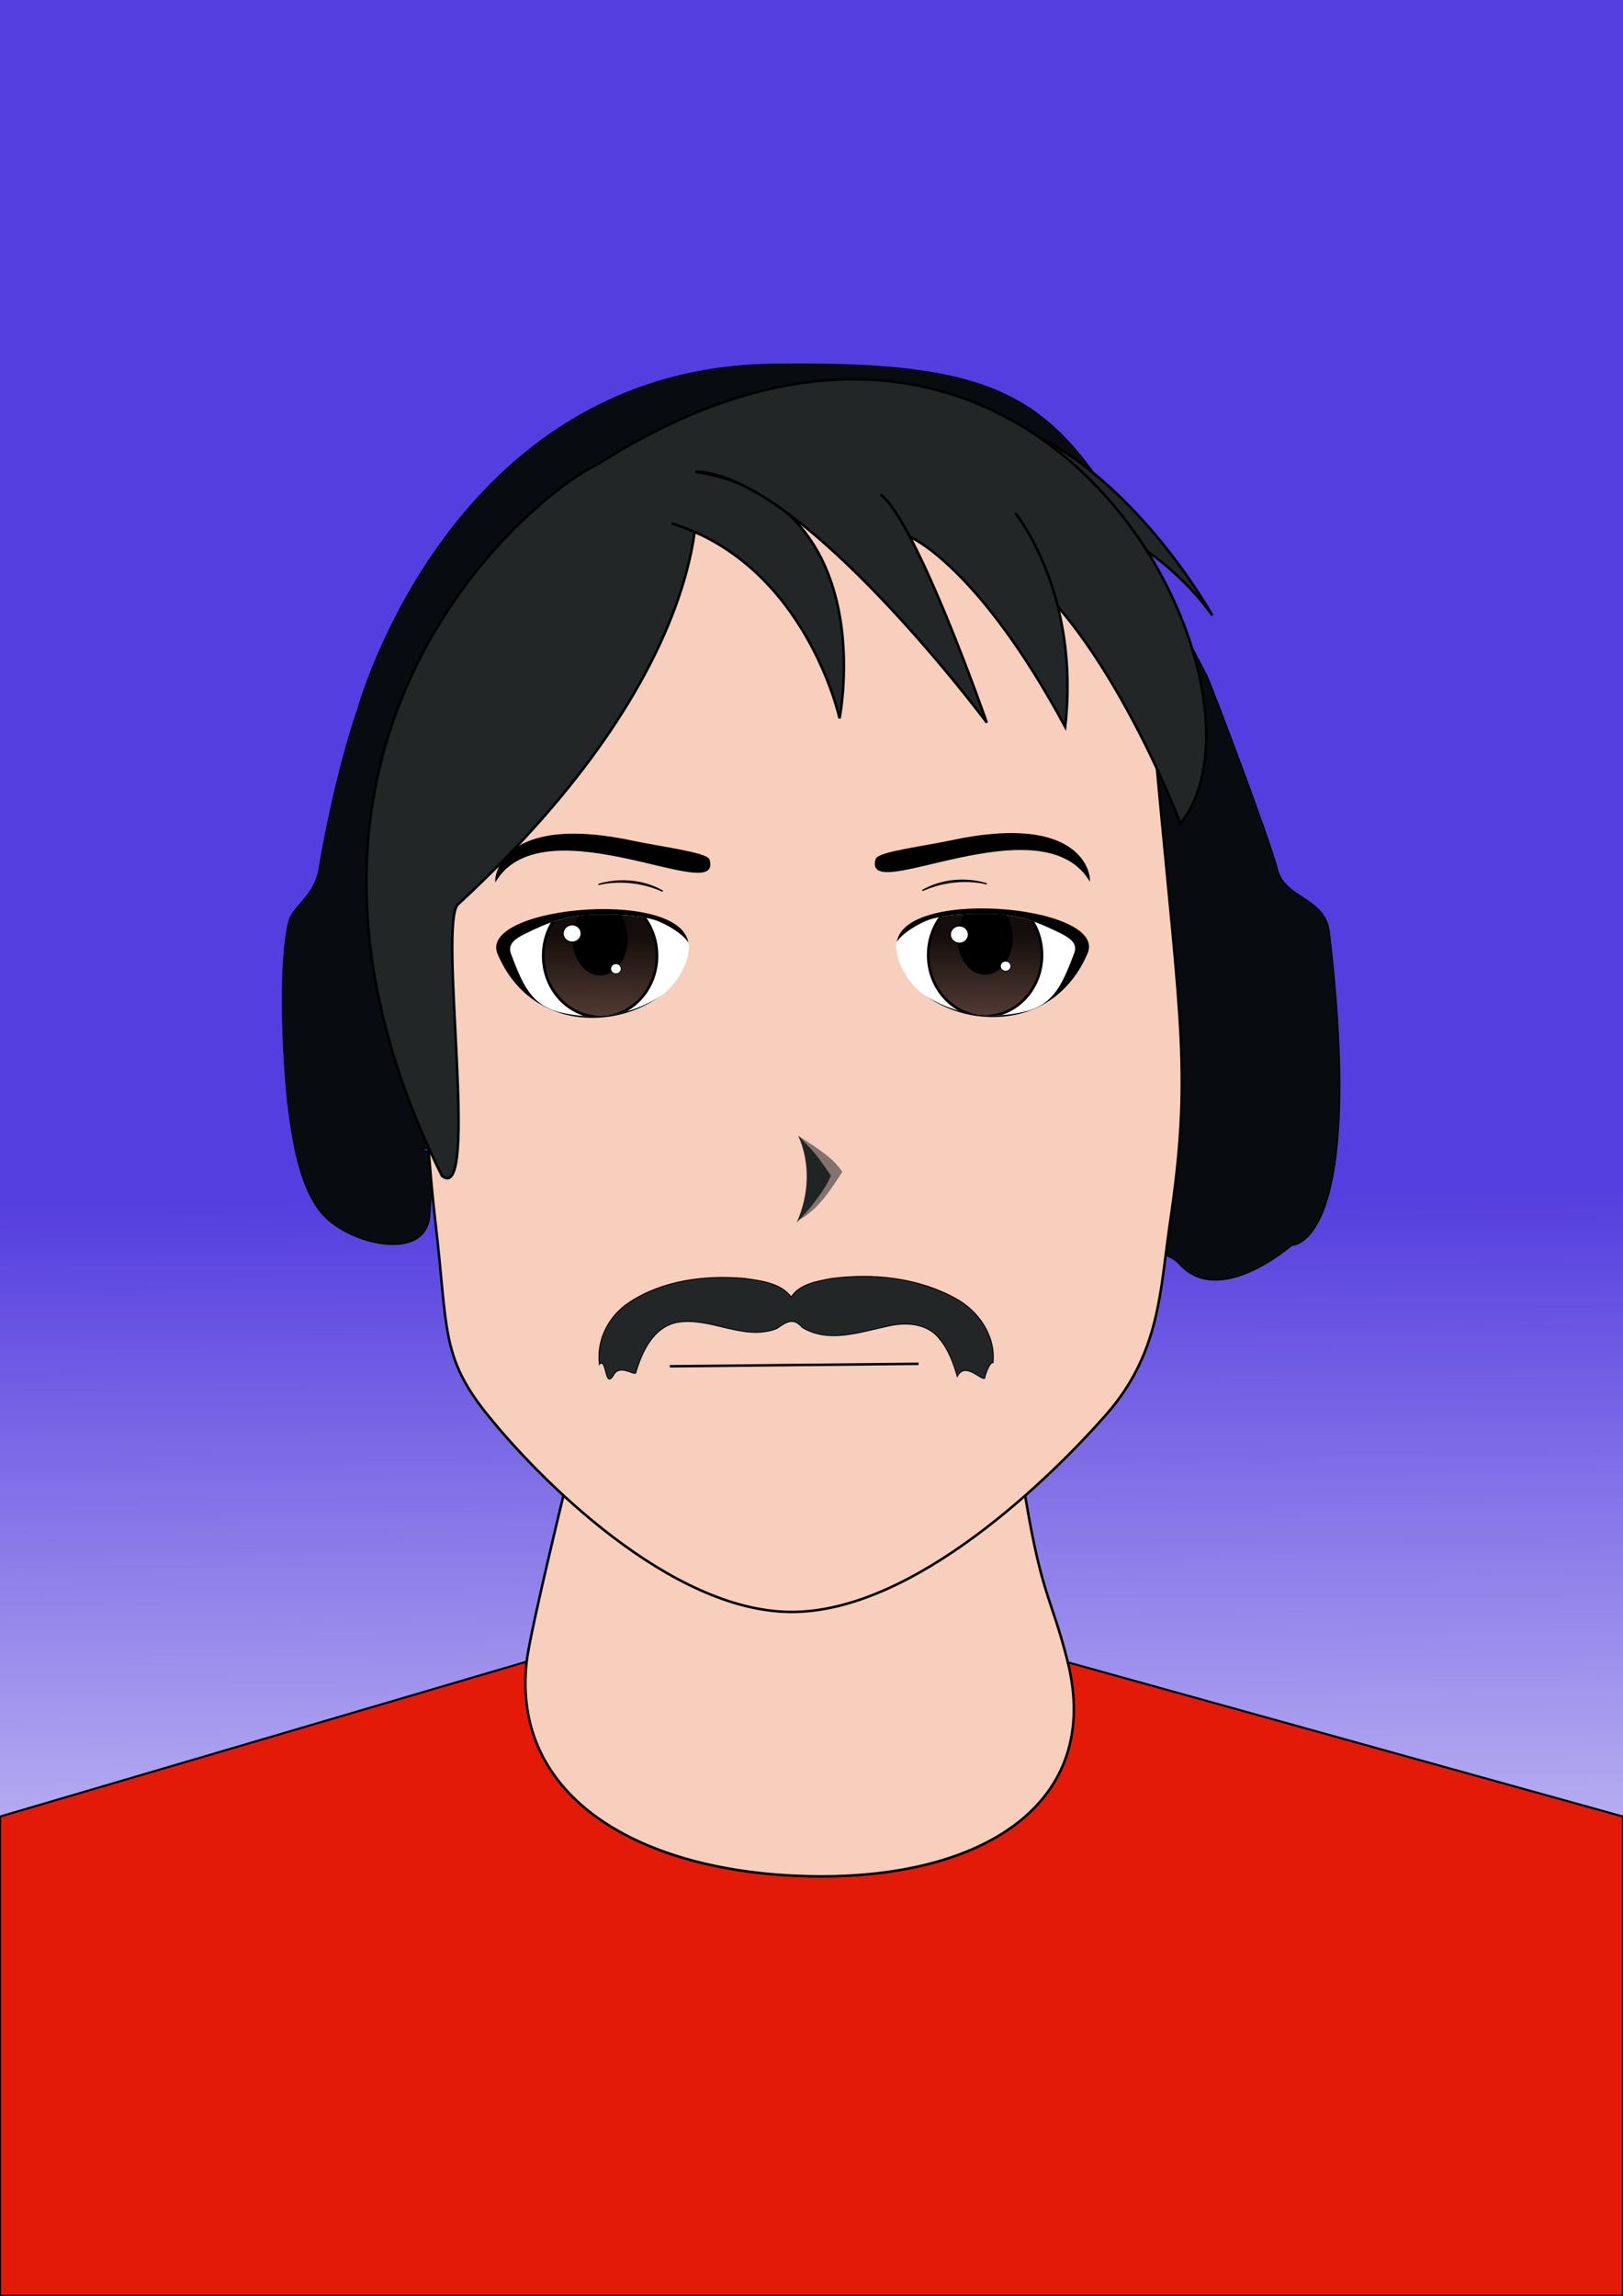 <svg xmlns="http://www.w3.org/2000/svg" xmlns:xlink="http://www.w3.org/1999/xlink" xml:space="preserve" width="210mm" height="297mm" viewBox="0 0 210 297"><defs><linearGradient id="b"><stop offset=".521" style="stop-color:#553edf;stop-opacity:1"/><stop offset="1" style="stop-color:#553edf;stop-opacity:0"/></linearGradient><linearGradient id="a"><stop offset=".342" style="stop-color:#140d0b;stop-opacity:1"/><stop offset="1" style="stop-color:#513933;stop-opacity:1"/></linearGradient><linearGradient xlink:href="#a" id="e" x1="89.389" x2="89.244" y1="134.026" y2="149.687" gradientUnits="userSpaceOnUse"/><linearGradient xlink:href="#a" id="g" x1="89.389" x2="89.244" y1="134.026" y2="149.687" gradientUnits="userSpaceOnUse"/><linearGradient xlink:href="#b" id="c" x1="103.929" x2="106.119" y1=".348" y2="296.948" gradientTransform="matrix(1 0 0 1 -.048 -.048)" gradientUnits="userSpaceOnUse"/><clipPath id="d" clipPathUnits="userSpaceOnUse"><path d="M88.558 136.71c-3.613.145-5.785.987-9.056 2.614-.962.522-2.029 1.17-1.607 2.424 1.428 3.707 2.494 6.756 6.433 7.654 4.075.991 8.908.653 13.331-2.391 1.81-1.476 3.461-4.133 3.276-6.537-.577-1.133-2.91-2.59-4.467-3.075-2.405-.705-5.414-.723-7.91-.69z" style="display:inline;fill:#fff;fill-opacity:1;stroke:none;stroke-width:.264;stroke-opacity:1"/></clipPath><clipPath id="f" clipPathUnits="userSpaceOnUse"><path d="M88.558 136.71c-3.613.145-5.785.987-9.056 2.614-.962.522-2.029 1.17-1.607 2.424 1.428 3.707 2.494 6.756 6.433 7.654 4.075.991 8.908.653 13.331-2.391 1.81-1.476 3.461-4.133 3.276-6.537-.577-1.133-2.91-2.59-4.467-3.075-2.405-.705-5.414-.723-7.91-.69z" style="display:inline;fill:#fff;fill-opacity:1;stroke:none;stroke-width:.264;stroke-opacity:1"/></clipPath></defs><path d="M0 0h210v297H0z" style="display:inline;fill:url(#c);fill-opacity:1;stroke:none;opacity:1;stroke-dasharray:none;stroke-opacity:1;stroke-width:.096"/><path d="M68 215 0 235v62h210v-62l-72-20z" style="fill:#e41a08;fill-opacity:1;stroke:#000;stroke-width:.265;stroke-opacity:.998"/><g style="display:inline"><path d="M66.354 185.488s-4.855 19.748-5.306 23.724c-1.996 17.616 14.698 27.372 36.838 27.774 22.14.402 37.75-9.404 33.162-27.774-2.158-8.642-3.526-8.45-5.91-24.088" style="display:inline;fill:#f8cebd;fill-opacity:1;stroke:#000;stroke-width:.324;stroke-opacity:.998" transform="matrix(1 0 0 1 7.095 5.74)"/><g style="display:inline"><path d="M68.963 159.815c1.826 1.07 1.4-.615.935 7.026-.297 4.883-7.78 3.366-10.954.41-2.928-2.727-3.67-8.872-4.015-11.406-.574-4.229-1.165-15.483.006-20.061.413-1.614 2.707-2.663 3.186-5.48 1.821-10.692 4.138-17.011 4.138-17.011s9.789-36.006 43.9-36.492c30.432-.433 31.61 5.296 46.068 32.95.213.409 1.884 4.735 3.602 9.365 1.719 4.63 3.485 9.562 3.89 11.182.774 3.102 5.06 2.906 5.504 6.666 3.946 33.455-3.994 33.129-3.994 33.129s-7.772 6.807-12 1.9c-4.226-4.908-80.266-12.178-80.266-12.178z" style="display:inline;opacity:1;fill:#080b0f;fill-opacity:1;stroke:#000;stroke-width:.1;stroke-dasharray:none;stroke-opacity:.998" transform="matrix(1.221 0 0 1.222 -29.714 -46.74)"/><path d="M163.012 66.795c2.266-25.582 36.682-26.14 36.682-26.14s37.572.83 40.089 28.043c2.517 27.213 3.693 32.16 1.344 47.99-1.038 7-1.011 13.62-6.731 20.138-5.606 6.388-20.338 21.034-33.5 20.907-12.77-.123-26.59-14.046-32.104-20.907-4.939-6.146-4.163-9.055-5.47-20.186-1.271-10.81-2.64-34.507-.31-49.845z" style="display:inline;fill:#f8cebd;fill-opacity:1;stroke:#000;stroke-width:.265;stroke-opacity:.998" transform="matrix(1.221 0 0 1.222 -143.054 15.78)"/><path d="M119.253 81.5c17.713-3.317 31.194 20.998 31.194 20.998s-5.81-8.904-16.991-11.299" style="display:inline;fill:#232626;fill-opacity:1;stroke:#000;stroke-width:.265;stroke-opacity:.998" transform="matrix(1.221 0 0 1.222 -26.83 -45.632)"/><path d="M83.465 87.718c48.353-32.737 75.31 22.364 63.608 36.796 0 0-8.456-22.216-19.203-28.342" style="display:inline;fill:#232626;fill-opacity:1;stroke:#000;stroke-width:.265;stroke-opacity:.998" transform="matrix(1.221 0 0 1.222 -26.83 -45.632)"/><path d="M85.252 86.54c-5.548 2.369-39.652 28.397-16.448 75.284 4.044 3.312-.431-26.774 1.708-28.746 27.403-25.254 25.26-43.392 25.26-43.392" style="display:inline;fill:#232626;fill-opacity:1;stroke:#000;stroke-width:.265;stroke-opacity:.998" transform="matrix(1.221 0 0 1.222 -26.83 -45.632)"/><path d="M83.52 88.383c14.273 4.412 17.785 20.644 17.785 20.644s4.616-22.965-15.281-26.107" style="display:inline;fill:#232626;fill-opacity:1;stroke:#000;stroke-width:.265;stroke-opacity:.998" transform="matrix(1.221 0 0 1.222 -15.065 -40.296)"/><path d="M86.079 82.907c11.275.352 30.831 26.565 30.831 26.565s-7.293-20.946-11.232-24.147" style="display:inline;fill:#232626;fill-opacity:1;stroke:#000;stroke-width:.265;stroke-opacity:.998" transform="matrix(1.221 0 0 1.222 -15.065 -40.296)"/><path d="M118.368 94.162s7.192 2.92 16.484 20.128c1.628-14.23-5.285-22.628-5.285-22.628" style="display:inline;fill:#232626;fill-opacity:1;stroke:#000;stroke-width:.265;stroke-opacity:.998" transform="matrix(1.221 0 0 1.222 -26.83 -45.632)"/><path d="M87.852 182.674c.79-.791.557 2.795 1.519 1.117.631-1.127 2.055.026 2.334-.185.646-2.247 1.862-4.878 4.411-5.366 3.543-.603 7.02 2.013 10.519.667 1.077-.743 1.756-1.217 2.737-.115 2.804 1.684 6.098.468 9.026-.143 1.905-.464 4.236-.328 5.517 1.364.94 1.137 1.46 2.553 1.86 3.955.83-1.613 2.477.396 2.905.199.134-.715.643-1.805.889-1.652.287-2.852-1.537-5.505-3.983-6.82-3.976-2.19-8.73-2.681-13.181-2.094-1.506.296-3.327.565-4.223 1.952-1.132-1.501-3.21-1.714-4.948-1.97-4.177-.361-8.654.19-12.218 2.54-2.164 1.42-3.487 3.947-3.164 6.55z" style="display:inline;opacity:1;fill:#232626;fill-opacity:1;stroke:#000;stroke-width:.096;stroke-dasharray:none;stroke-opacity:.998" transform="matrix(1.221 0 0 1.222 -29.714 -46.74)"/><g style="display:inline"><path d="m95.313 182.889 26.362-.262z" style="display:inline;fill:none;fill-opacity:.555;stroke:#000;stroke-width:.265;stroke-dasharray:none;stroke-opacity:.998" transform="matrix(1.221 0 0 1.222 -29.714 -46.74)"/></g><g style="display:inline"><path d="M100.894 141.18c.75-8.155-27.408-5.712-24.712.648 5.692 13.425 23.866 8.56 24.712-.648z" style="display:inline;fill:#000;fill-opacity:1;stroke:none;stroke-width:.265;stroke-opacity:1" transform="matrix(1 0 0 .997 -11.801 -17.987)"/><path d="M88.558 136.71c-3.613.145-5.785.987-9.056 2.614-.962.522-2.029 1.17-1.607 2.424 1.428 3.707 2.494 6.756 6.433 7.654 4.075.991 8.908.653 13.331-2.391 1.81-1.476 3.461-4.133 3.276-6.537-.577-1.133-2.91-2.59-4.467-3.075-2.405-.705-5.414-.723-7.91-.69z" style="display:inline;fill:#fff;fill-opacity:1;stroke:none;stroke-width:.264;stroke-opacity:1" transform="matrix(1 0 0 .997 -11.801 -17.987)"/><g clip-path="url(#d)" transform="matrix(1 0 0 .997 -11.801 -17.987)"><ellipse cx="89.448" cy="142.054" rx="7.358" ry="7.95" style="display:inline;fill:url(#e);fill-opacity:1;stroke:#000;stroke-width:.348;stroke-opacity:.998"/><ellipse cx="89.452" cy="139.881" rx="3.574" ry="4.737" style="display:inline;fill:#000;fill-opacity:1;stroke:none;stroke-width:.421;stroke-opacity:.998"/><ellipse cx="91.498" cy="143.744" rx=".676" ry=".646" style="display:inline;fill:#fff;fill-opacity:1;stroke:#000;stroke-width:.095;stroke-opacity:.998"/><ellipse cx="85.833" cy="139.162" rx="1.177" ry="1.131" style="display:inline;fill:#fff;fill-opacity:1;stroke:#000;stroke-width:.165;stroke-opacity:.998"/></g><path d="M89.24 132.815s4.146-1.513 8.322.865c-4.452-2.011-8.323-.865-8.323-.865z" style="display:inline;fill:none;fill-opacity:1;stroke:#000;stroke-width:.165;stroke-dasharray:none;stroke-opacity:.998" transform="matrix(1 0 0 .997 -11.801 -17.987)"/><path d="M76.026 132.064s.49-8.546 17.988-4.737c2.867.624 9.185 1.45 9.46 2.284 1.918 5.829-20.858-7.414-27.448 2.453z" style="display:inline;fill:#000;stroke:#000;stroke-width:.265;stroke-opacity:1" transform="matrix(1 0 0 .997 -11.801 -17.987)"/></g><g style="display:inline"><path d="M100.894 141.18c.75-8.155-27.408-5.712-24.712.648 5.692 13.425 23.866 8.56 24.712-.648z" style="display:inline;fill:#000;fill-opacity:1;stroke:none;stroke-width:.265;stroke-opacity:1" transform="matrix(-1 0 0 .996 216.91 -17.94)"/><path d="M88.558 136.71c-3.613.145-5.785.987-9.056 2.614-.962.522-2.029 1.17-1.607 2.424 1.428 3.707 2.494 6.756 6.433 7.654 4.075.991 8.908.653 13.331-2.391 1.81-1.476 3.461-4.133 3.276-6.537-.577-1.133-2.91-2.59-4.467-3.075-2.405-.705-5.414-.723-7.91-.69z" style="display:inline;fill:#fff;fill-opacity:1;stroke:none;stroke-width:.264;stroke-opacity:1" transform="matrix(-1 0 0 .996 216.91 -17.94)"/><g clip-path="url(#f)" transform="matrix(-1 0 0 .996 216.91 -17.94)"><ellipse cx="89.448" cy="142.054" rx="7.358" ry="7.95" style="display:inline;fill:url(#g);fill-opacity:1;stroke:#000;stroke-width:.348;stroke-opacity:.998"/><ellipse cx="89.452" cy="139.881" rx="3.574" ry="4.737" style="display:inline;fill:#000;fill-opacity:1;stroke:none;stroke-width:.421;stroke-opacity:.998"/><ellipse cx="86.791" cy="143.502" rx=".676" ry=".646" style="display:inline;fill:#fff;fill-opacity:1;stroke:#000;stroke-width:.095;stroke-opacity:.998"/><ellipse cx="92.777" cy="139.395" rx="1.177" ry="1.131" style="display:inline;fill:#fff;fill-opacity:1;stroke:#000;stroke-width:.165;stroke-opacity:.998"/></g><path d="M89.24 132.815s4.146-1.513 8.322.865c-4.452-2.011-8.323-.865-8.323-.865z" style="display:inline;fill:none;fill-opacity:1;stroke:#000;stroke-width:.165;stroke-dasharray:none;stroke-opacity:.998" transform="matrix(-1 0 0 .996 216.91 -17.94)"/><path d="M76.026 132.064s.49-8.546 17.988-4.737c2.867.624 9.185 1.45 9.46 2.284 1.918 5.829-20.858-7.414-27.448 2.453z" style="display:inline;fill:#000;stroke:#000;stroke-width:.265;stroke-opacity:1" transform="matrix(-1 0 0 .996 216.91 -17.94)"/></g><g style="display:inline"><path d="M108.935 158.485c3.143 2.032 3.752 2.561 4.664 3.812-1.263 1.96-2.592 4.026-4.593 5.112 2.227-4.649 1.986-4.235-.07-8.924z" style="display:inline;fill:#292b2d;fill-opacity:.555;stroke:none;stroke-width:.165;stroke-dasharray:none;stroke-opacity:1" transform="matrix(1.221 0 0 1.222 -29.714 -46.74)"/><path d="M108.935 158.485c2.074 2.132 1.864 1.952 3.448 4.208-.61 1.547-2.194 3.53-3.611 4.964 1.335-3.064 1.425-6.263.163-9.172z" style="display:inline;fill:#212324;fill-opacity:1;stroke:none;stroke-width:.165;stroke-dasharray:none;stroke-opacity:1" transform="matrix(1.221 0 0 1.222 -29.714 -46.74)"/></g></g></g></svg>